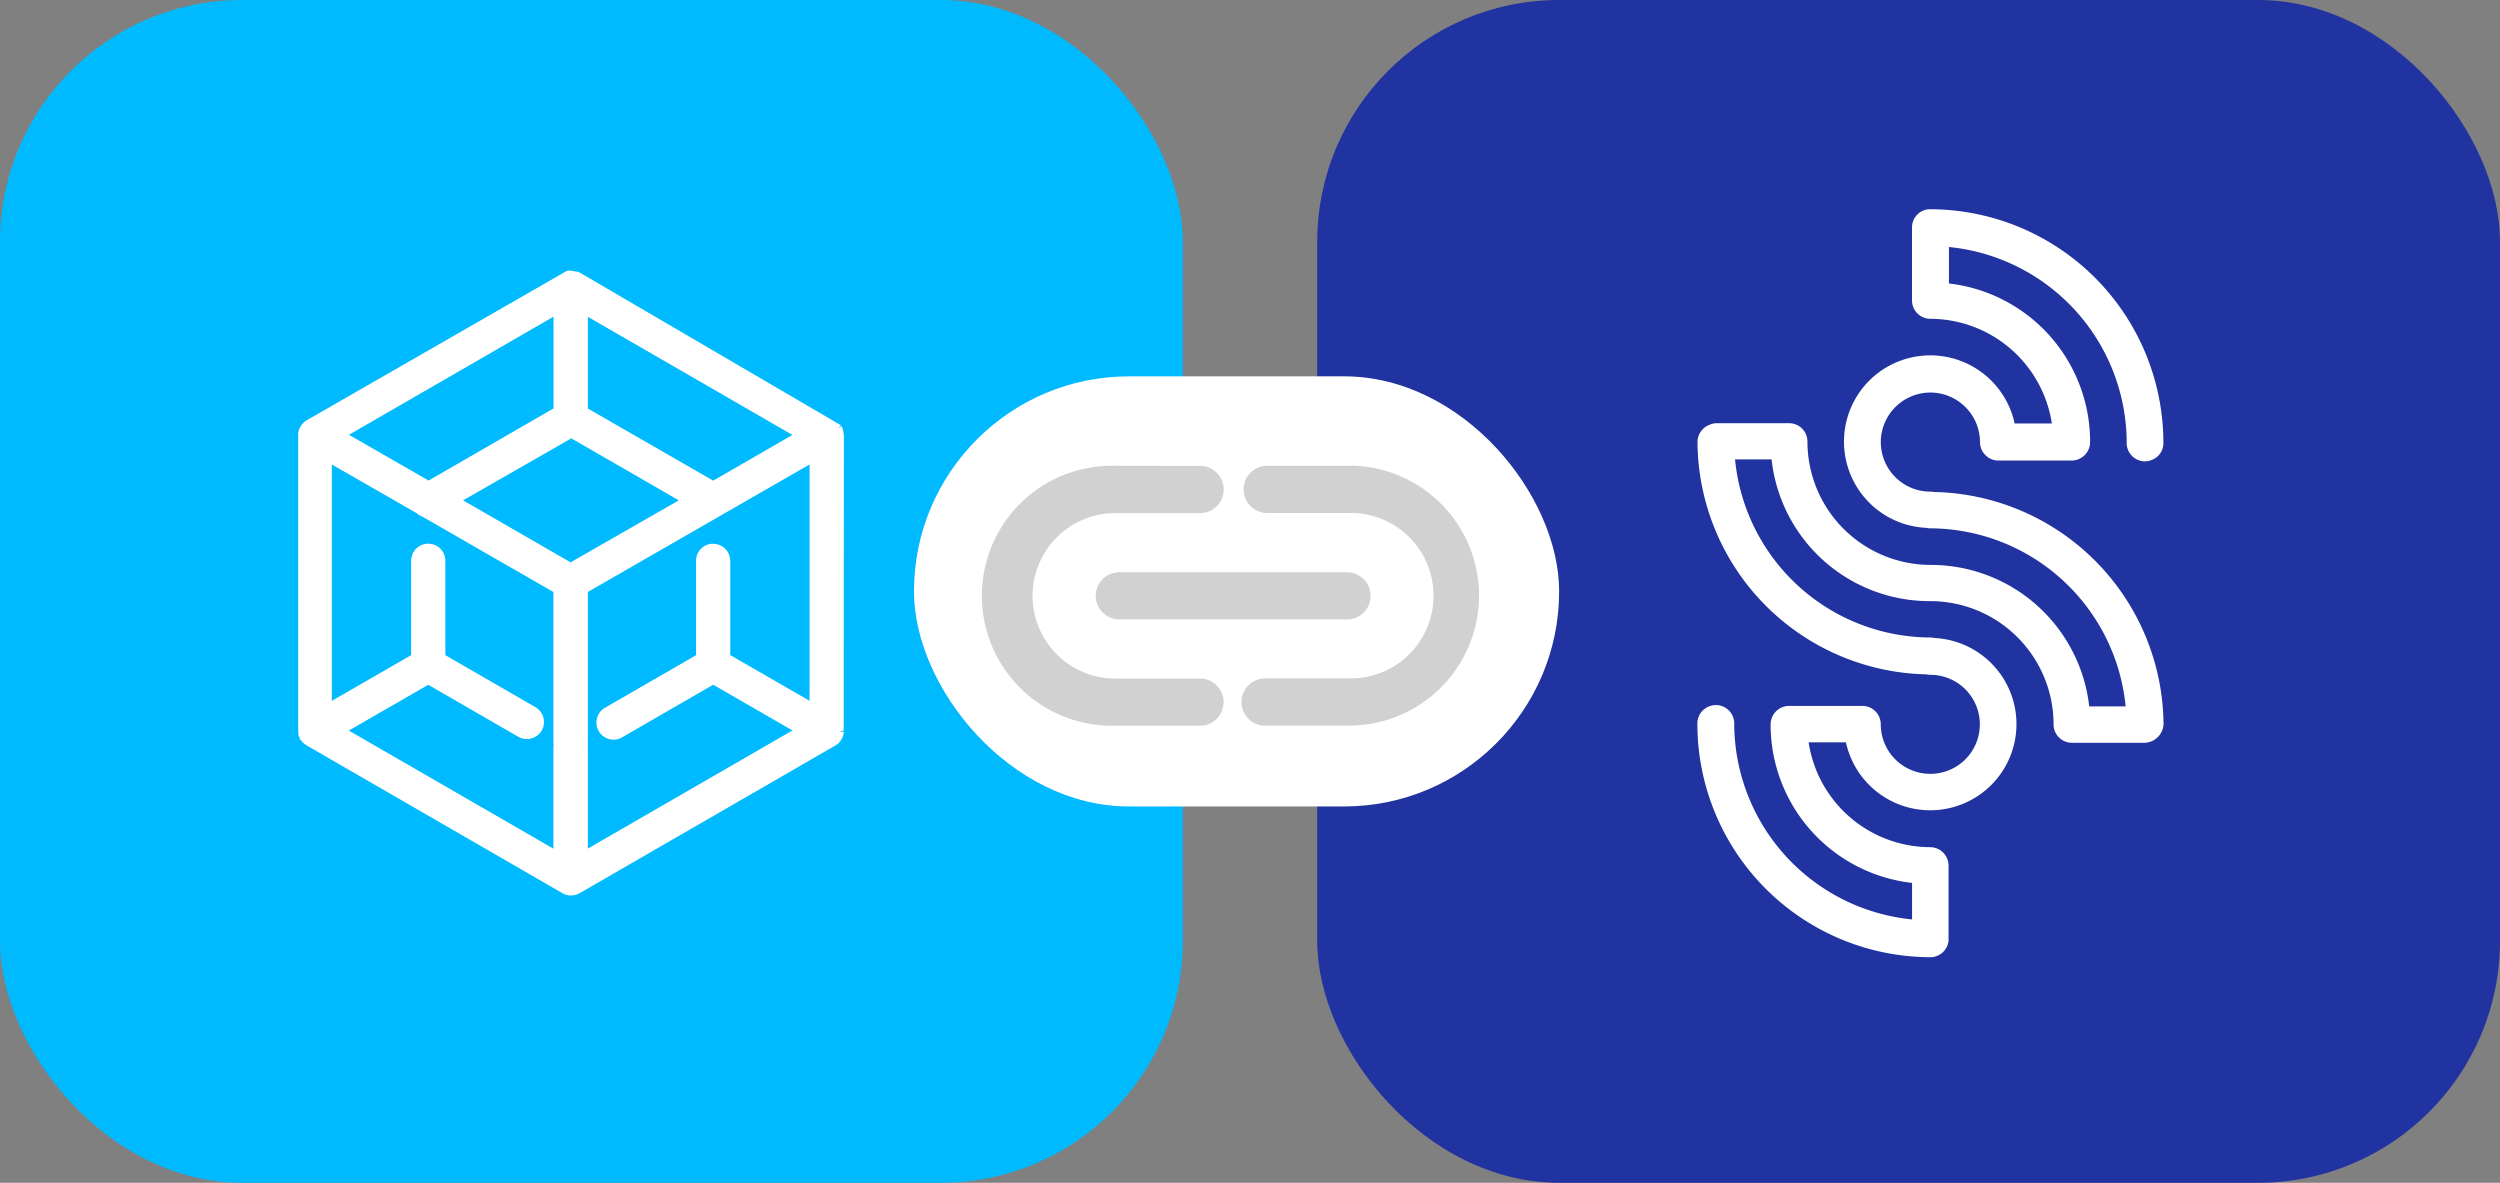 <svg xmlns="http://www.w3.org/2000/svg" width="93" height="44" viewBox="0 0 93 44"><rect x="0" y="0" width="93" height="44" fill="#808080" stroke="none"/><defs><style>.a{fill:#00baff}.b{fill:#2033a0}.c{fill:#fff}.d{fill:#d1d1d1}</style></defs><rect width="44" height="44" class="a" rx="9"/><rect width="44" height="44" class="b" rx="9" transform="translate(49)"/><rect width="24" height="16" class="c" rx="8" transform="translate(34 14)"/><g><g><g><path d="M526.915,152.253h-3.161a.879.879,0,0,0,0,1.755h3.161a3.077,3.077,0,1,1,0,6.154h0l-3.158,0a.879.879,0,0,0-.095,1.755.644.644,0,0,0,.095,0h3.161a4.836,4.836,0,0,0,0-9.671Zm-5.653,7.915H518.1a3.078,3.078,0,0,1,0-6.155h3.161a.879.879,0,0,0,.094-1.756c-.031,0-.063,0-.094,0l-3.165-.006h0a4.836,4.836,0,1,0,0,9.671h3.16a.879.879,0,0,0,.095-1.756c-.032,0-.063,0-.095,0Zm-3.835-3.078a.879.879,0,0,0,.878.877h8.4a.879.879,0,1,0,.095-1.755c-.032,0-.063,0-.095,0l-8.4,0a.879.879,0,0,0-.879.879Z" class="d" transform="translate(36.597 17.323) translate(0 0) translate(0) translate(-513.262 -152.248)"/></g></g></g><path d="M-2.508,45A4.585,4.585,0,0,1-7.032,41.1h1.388a3.208,3.208,0,0,0,3.817,2.454A3.205,3.205,0,0,0,.627,39.743,3.209,3.209,0,0,0-2.35,37.219a.655.655,0,0,0-.156-.019,7.328,7.328,0,0,1-7.263-6.625H-8.41a5.914,5.914,0,0,0,5.9,5.272A4.586,4.586,0,0,1,2.08,40.433a.682.682,0,0,0,.684.684H5.455a.728.728,0,0,0,.715-.7,8.714,8.714,0,0,0-8.539-8.63.7.7,0,0,0-.131-.013,1.843,1.843,0,0,1-1.847-1.843A1.846,1.846,0,0,1-2.5,28.088,1.848,1.848,0,0,1-.657,29.931a.688.688,0,0,0,.665.686H2.755a.689.689,0,0,0,.684-.686,5.927,5.927,0,0,0-5.251-5.9V22.674A7.334,7.334,0,0,1,4.8,29.922a.686.686,0,0,0,.638.725.741.741,0,0,0,.494-.169.667.667,0,0,0,.233-.465.557.557,0,0,0,0-.083A8.692,8.692,0,0,0-2.5,21.269h-.073a.68.68,0,0,0-.613.682v2.71a.684.684,0,0,0,.682.684,4.586,4.586,0,0,1,4.52,3.892H.631a3.209,3.209,0,0,0-3.815-2.46,3.209,3.209,0,0,0-2.46,3.815A3.207,3.207,0,0,0-2.665,33.12a.7.7,0,0,0,.161.019,7.335,7.335,0,0,1,7.265,6.625H3.406A5.929,5.929,0,0,0-2.5,34.5a4.587,4.587,0,0,1-4.576-4.586.682.682,0,0,0-.68-.686h-2.689a.669.669,0,0,0-.275.06.688.688,0,0,0-.446.625,8.7,8.7,0,0,0,8.514,8.658.614.614,0,0,0,.15.017A1.842,1.842,0,0,1-.663,40.431a1.841,1.841,0,0,1-1.845,1.841,1.843,1.843,0,0,1-1.841-1.843.683.683,0,0,0-.684-.684H-7.762a.688.688,0,0,0-.684.684,5.926,5.926,0,0,0,5.262,5.9v1.359A7.339,7.339,0,0,1-9.8,40.439a.686.686,0,0,0-.64-.725.718.718,0,0,0-.5.171.7.7,0,0,0-.231.479v.065a8.688,8.688,0,0,0,8.662,8.664.68.68,0,0,0,.682-.625.585.585,0,0,0,0-.085v-2.6a.436.436,0,0,0,0-.1A.686.686,0,0,0-2.508,45Z" class="c" transform="translate(74.313 -13.485)"/><path d="M432.3,304.373h-.163l.163-.046.007-10.995-.042-.241a.156.156,0,0,0-.01-.029l-.028-.058-.143.08h0l.121-.113-9.732-5.689-.041-.021-.348-.053-.085.016-9.679,5.56a.657.657,0,0,0-.145.121.742.742,0,0,0-.089.123.637.637,0,0,0-.057.137.609.609,0,0,0-.021.163v10.994l.005.109a.2.2,0,0,0,.026.109l.009.025a.193.193,0,0,0,.016.039l.007.048.048.041.04.05.045.047.034.026a.765.765,0,0,0,.078.057l9.52,5.5a.6.6,0,0,0,.156.063.57.57,0,0,0,.15.022c.049,0,.1-.005.133-.012a.165.165,0,0,0,.09-.024.733.733,0,0,0,.106-.045l9.538-5.508c.018-.012.035-.024.05-.036s.033-.025.063-.05l.027-.032a.553.553,0,0,0,.039-.049l.053-.093.024-.053.013-.038.005-.024.024-.065Zm-4.856-7h0a.634.634,0,0,0-.636.638v3.509l-3.35,1.934a.637.637,0,1,0,.637,1.1l3.35-1.935,2.95,1.7-7.611,4.394v-3.764a.578.578,0,0,0-.009-.122.622.622,0,0,0,.009-.1v-5.56l8.247-4.743v8.793l-2.95-1.7v-3.508A.638.638,0,0,0,427.444,297.377Zm-4.66-5.029v-3.411l7.61,4.394-2.949,1.7Zm-.618,1.11,4,2.305-4.025,2.307-4-2.306Zm-5.32,9.167,3.351,1.935a.637.637,0,0,0,.869-.233.638.638,0,0,0-.233-.869l-3.351-1.934v-3.508a.634.634,0,0,0-.632-.64h-.005a.632.632,0,0,0-.446.182.638.638,0,0,0-.19.456v3.509l-2.951,1.7v-8.793l3.158,1.812a.544.544,0,0,0,.2.122l4.886,2.81v5.56a.627.627,0,0,0,.01.109.6.6,0,0,0-.01.109v3.77l-7.611-4.394Zm-2.95-9.3,7.611-4.394v3.413l-4.649,2.683Zm8.342-5.959Zm-.244.024Zm-9.744,17.2Zm19.808.005Z" class="c" transform="translate(-400.915 -277.147)"/></svg>
